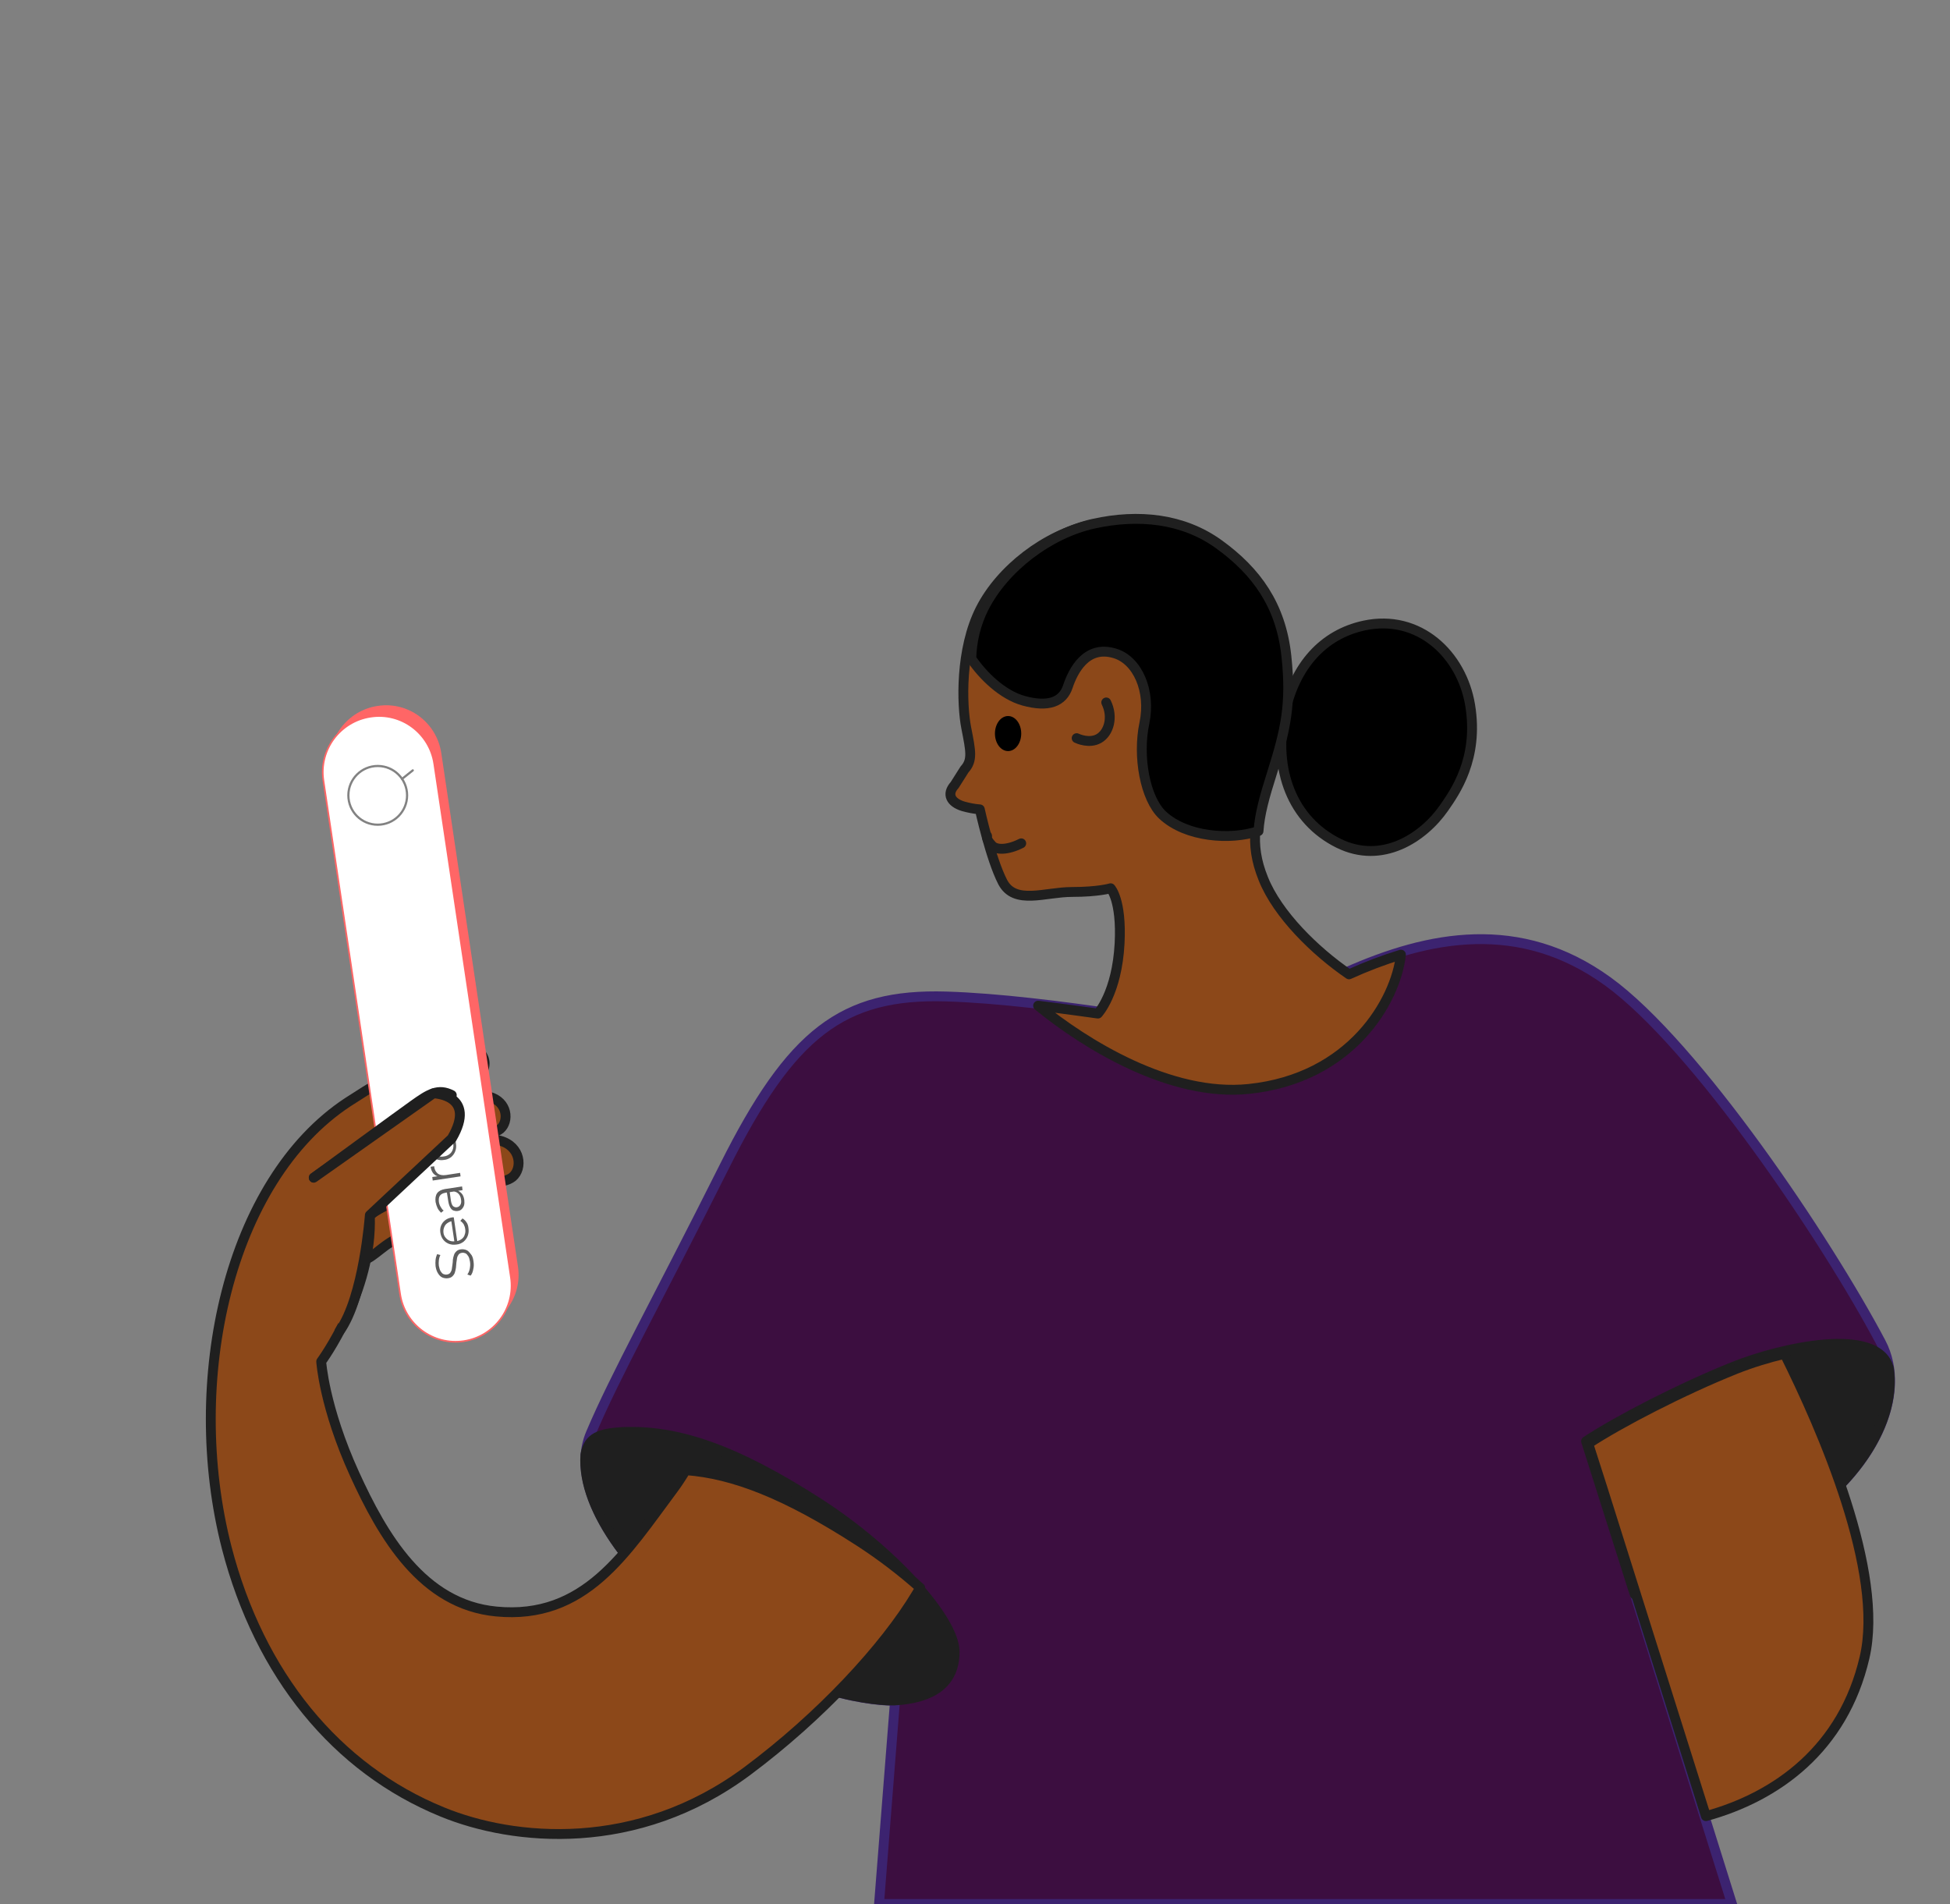 <?xml version="1.0" encoding="utf-8"?>
<!-- Generator: Adobe Illustrator 24.3.0, SVG Export Plug-In . SVG Version: 6.00 Build 0)  -->
<svg version="1.1" id="Layer_1" xmlns="http://www.w3.org/2000/svg" xmlns:xlink="http://www.w3.org/1999/xlink" x="0px" y="0px"
	 viewBox="0 0 890 869" style="enable-background:new 0 0 890 869;" xml:space="preserve">
<rect x="0" y="0" width="890" height="869" fill="#808080" stroke="none"/>
<style type="text/css">
	.st0{fill:#3C0E40;stroke:#3C2370;stroke-width:4.5;stroke-miterlimit:10;}
	.st1{fill:#1F1F1F;stroke:#1F1F1F;stroke-width:4.5;stroke-linecap:round;stroke-linejoin:round;}
	.st2{stroke:#1F1F1F;stroke-width:4.5;stroke-linecap:round;stroke-linejoin:round;}
	.st3{fill:#8C4819;stroke:#1F1F1F;stroke-width:4.5;stroke-linecap:round;stroke-linejoin:round;}
	.st4{fill:#FF6666;}
	.st5{fill:#FFFFFF;stroke:#FF6666;stroke-width:0.75;stroke-linecap:round;stroke-linejoin:round;}
	.st6{fill:#FFFFFF;stroke:#828282;stroke-linecap:round;stroke-linejoin:round;}
	.st7{fill:#5E5E5E;}
	.st8{fill:none;stroke:#1F1F1F;stroke-width:4.5;stroke-linecap:round;stroke-linejoin:round;}
</style>
<g>
	<path class="st0" d="M819.6,694.5c-41.6,27.7-73.4,33.2-73.4,33.2L790.5,869H401.2l7.3-92.8c0,0-37.3,1.7-86.9-32.9
		c-34.3-23.9-63.1-62.7-52-89s30.5-61,61-121.9c30.5-61,54-79,101.2-77.6S552.2,470,552.2,470s24.9-9.7,62.4-26.3
		c37.4-16.6,79-24.9,119.2,4.2c40.2,29.1,100.1,118.3,124.7,164.9C870.8,636.2,855.2,670.7,819.6,694.5z"/>
	<path class="st1" d="M267.2,663.9c-2,25.5,24,58.2,54.2,79.3c49.7,34.6,86.9,32.9,86.9,32.9c17-1,27.4-7.6,27.4-22.2
		s-27.8-45.8-61.7-67.7c-39.1-25.2-65.4-33.7-90.1-32.6C273.9,654.2,268.5,656,267.2,663.9L267.2,663.9z"/>
	<path class="st1" d="M746.1,727.7c6.5-1.4,36.9-8.9,73.4-33.2c30-20,45.9-47.7,42.6-70c-5.2-19.4-49.3-9.4-71-0.7
		c-24.2,9.7-52.8,24.5-67.2,34L746.1,727.7z"/>
	<g>
		<path class="st2" d="M586.3,325.9c4.6-22.1,17.7-36.4,36.3-40.4c25.1-5.4,44.6,13.3,48.4,36.4c4,24.3-6.9,39.6-11.9,46.8
			c-9.6,13.8-28.4,25.9-48.1,16.2C589.7,374.4,581.1,351.2,586.3,325.9L586.3,325.9z"/>
		<path class="st3" d="M435.7,358.3c-3.8,4.2-1.7,8,3.9,9.7c2.5,0.7,5,1.2,7.6,1.4c0,0,4.9,22.4,10.4,33.1
			c5.5,10.7,19.4,4.6,31.6,4.6s17.7-1.7,17.7-1.7s5.1,5.3,4.1,25.1c-1.2,22.9-9.9,32.1-9.9,32.1s-17.1-2.4-27.3-3.6
			c21.4,17.5,60.3,41.7,96.1,38c46.8-4.8,67.2-40.3,69.5-61.3c-8.1,2.5-16,5.5-23.7,9c-15.6-10.7-32.6-27.4-39.1-43.6
			c-6.6-16.3-3.8-27.8,2.4-47.5s9-31.5,6.6-53.7c-2.5-23-13.6-38.5-30.8-50.9c-16.3-11.8-36.7-13.9-57.1-9.4s-40.9,20.1-50.2,38.4
			s-8.6,43.5-6.5,54.2s3,14.8-0.8,19L435.7,358.3z M731.3,678.9l47.3,150c32.4-8.9,62.7-30.8,72.4-72.4
			c9.1-39.1-19.3-104.1-36.5-138.6c-7.6,1.8-15.1,4.1-22.4,7c-24.2,9.7-52.8,24.5-67.2,34L731.3,678.9L731.3,678.9z"/>
		<path class="st2" d="M467.1,319.8c11.5,3.2,18,0.5,20.3-6.5c2.3-6.9,8.3-19.1,21.4-15.1c10.4,3.1,16.6,17.2,13.5,31.9
			c-3.2,15.1,0.3,34.4,8.3,41.9c10.8,10.1,30.9,11.6,43.8,7.3c0.5-7.7,2.8-15.9,6.1-26.3c6.2-19.7,9-31.5,6.6-53.7
			c-2.5-23-13.6-38.5-30.8-50.9c-16.3-11.8-36.7-13.9-57.1-9.4c-20.4,4.5-40.9,20.1-50.2,38.5c-3.6,7.2-5.5,15.1-5.7,23.1
			C448.6,308.4,457.5,317.1,467.1,319.8z"/>
		<ellipse cx="460.1" cy="334.8" rx="6" ry="8"/>
		<path class="st3" d="M504.9,320.6c3.3,6.7,1.2,13.9-3.4,16.5c-4.3,2.4-9.5,0.1-10.1-0.2"/>
		<path class="st3" d="M466.1,384.9c-6.3,3.2-11.8,3.2-13.6,0.7c-0.4-0.5-2.3-2.2-2-4.1"/>
	</g>
	<g>
		<path class="st3" d="M210.4,537.3c-7.6-0.5-14.3,2.8-24.2,5.1s-21.6,6.2-29.8,13.6c-9.5,8.5-2.3,21.9,6.2,20.3
			c7.7-1.5,9.9-6.5,18.7-11.1c8.8-4.6,15.2-7.4,22.9-8.5c6.4-1,14.8-4.6,15.7-8.8C221,542.6,219.2,537.8,210.4,537.3L210.4,537.3z"
			/>
		<path class="st3" d="M147.3,546.8c0.3,10.4,12.2,14.8,21.5,7.8s34.4-16,43.8-14.8c5.7,0.8,17.4,0.6,21.3-2.6
			c4.7-3.9,3.9-14-5.7-16.6c-11.2-3-30.8-2.3-47.7,2.3C157.9,529.2,147.1,536.5,147.3,546.8z"/>
		<path class="st3" d="M180.7,502.7c-20.1,5.6-29.8,12-29.5,21.2s10.9,13.2,19.2,6.9s30.7-14.3,39-13.2c5.1,0.7,15.5,0.5,18.9-2.3
			c4.1-3.5,3.5-12.5-5.1-14.8C213.2,497.9,195.7,498.6,180.7,502.7L180.7,502.7z"/>
		<path class="st3" d="M158.8,503c-54.5,35.8-74.9,127.4-55.3,203.5c15,57.8,49.9,100.7,98.4,120.5c32.4,13.3,88.7,18.9,139.2-18.7
			c33.3-24.8,62.6-56.3,77.4-81.1l1.5-2.5c-8.8-7.8-18.1-14.9-28-21.3c-33.3-21.5-57.3-30.8-79-32.4c-2,3.3-3.9,6.2-5.7,8.6
			c-21.7,29.1-40.3,59.8-80.8,55.9c-33.7-3.2-51.8-34.5-64.7-62.8c-13.9-30.5-15.2-51.3-15.2-51.3s23.5-31.8,22.2-66.5
			c0,0,22.8-22.2,37-34.8c6.5-5.8,6-15.5,0-18.8c0,0,5.4-3.8,11.5-8.8c7.6-6.2,3.5-15.7-7.6-14.8C199.9,478.6,179,489.8,158.8,503
			L158.8,503z"/>
		<g>
			<path class="st4" d="M201.4,343.7l35,234.4c2.1,14-7.6,27-21.5,29.1h0c-14,2.1-27-7.6-29.1-21.5l-35-234.4
				c-2.1-14,7.6-27,21.5-29.1h0C186.3,320,199.3,329.7,201.4,343.7z"/>
			<path class="st5" d="M198.2,348.6l35,234.4c2.1,14-7.6,27-21.5,29.1h0c-14,2.1-27-7.6-29.1-21.5l-35-234.4
				c-2.1-14,7.6-27,21.5-29.1h0C183.1,324.9,196.1,334.6,198.2,348.6z"/>
			<g>
				<circle class="st6" cx="172.4" cy="363" r="13.4"/>
				<line class="st6" x1="183.5" y1="355.5" x2="188.4" y2="351.6"/>
			</g>
			<g>
				<g>
					<path class="st7" d="M216.1,575.6c0.2,1.3,0.2,2.5-0.1,3.7c-0.2,1.2-0.6,2.2-1.2,2.9l-1.5-0.5c0.5-0.7,0.9-1.6,1.1-2.6
						c0.2-1.1,0.3-2.2,0.1-3.3c-0.2-1.1-0.4-1.9-0.8-2.5c-0.4-0.6-0.8-1.1-1.3-1.3c-0.5-0.2-1-0.3-1.6-0.2c-0.7,0.1-1.2,0.4-1.5,0.8
						c-0.3,0.4-0.6,1-0.7,1.6c-0.1,0.6-0.2,1.4-0.3,2.1c-0.1,0.8-0.1,1.5-0.2,2.3c-0.1,0.8-0.3,1.5-0.5,2.2
						c-0.2,0.7-0.6,1.2-1.1,1.7c-0.5,0.5-1.2,0.8-2.1,0.9c-0.8,0.1-1.6,0-2.4-0.3c-0.8-0.3-1.4-0.9-2-1.8c-0.6-0.9-1-2-1.2-3.4
						c-0.1-1-0.1-1.9,0-2.9c0.1-1,0.4-1.8,0.7-2.6l1.5,0.4c-0.4,0.8-0.6,1.6-0.7,2.5c-0.1,0.8-0.1,1.7,0,2.4c0.2,1,0.4,1.8,0.8,2.5
						c0.4,0.6,0.8,1.1,1.3,1.3c0.5,0.2,1,0.3,1.6,0.2c0.7-0.1,1.2-0.4,1.5-0.8c0.3-0.4,0.6-1,0.7-1.6c0.1-0.7,0.2-1.4,0.3-2.1
						c0.1-0.8,0.2-1.5,0.2-2.3c0.1-0.8,0.3-1.5,0.5-2.1c0.2-0.7,0.6-1.2,1.1-1.7c0.5-0.5,1.2-0.8,2.1-0.9c0.8-0.1,1.6,0,2.4,0.3
						s1.4,1,2,1.8C215.5,573,215.9,574.1,216.1,575.6z"/>
					<path class="st7" d="M213.8,560.4c0.2,1.3,0.1,2.5-0.3,3.6c-0.4,1.1-1.1,2-1.9,2.7c-0.9,0.7-2,1.2-3.2,1.3
						c-1.3,0.2-2.4,0.1-3.5-0.3c-1-0.4-1.9-1-2.6-1.9c-0.7-0.9-1.1-1.9-1.3-3.1c-0.2-1.2-0.1-2.3,0.3-3.3c0.4-1,1-1.8,1.9-2.5
						c0.9-0.7,2-1.1,3.3-1.3c0.1,0,0.2,0,0.3,0c0.1,0,0.2,0,0.3,0l1.6,11l-1.3,0.2l-1.5-10.1l0.6,0.6c-0.9,0.1-1.7,0.5-2.4,1
						s-1.1,1.1-1.4,1.9s-0.4,1.5-0.3,2.4c0.1,0.9,0.4,1.6,1,2.3c0.5,0.6,1.1,1.1,1.9,1.4c0.8,0.3,1.6,0.3,2.6,0.2l0.3,0
						c1-0.1,1.8-0.5,2.5-1s1.2-1.2,1.4-2c0.3-0.8,0.4-1.7,0.2-2.7c-0.1-0.8-0.4-1.5-0.7-2.1c-0.4-0.6-0.9-1.1-1.5-1.5l1-1.1
						c0.8,0.5,1.4,1.1,1.9,1.9C213.3,558.4,213.7,559.3,213.8,560.4z"/>
					<path class="st7" d="M211.1,543.2l-2.8,0.4l-0.4,0.1l-4.7,0.7c-1.1,0.2-1.9,0.6-2.4,1.3c-0.5,0.7-0.6,1.6-0.5,2.8
						c0.1,0.8,0.4,1.6,0.8,2.3c0.4,0.7,0.8,1.3,1.4,1.7l-1.2,1c-0.6-0.6-1.2-1.3-1.6-2.1c-0.4-0.9-0.7-1.8-0.9-2.8
						c-0.2-1.6,0-3,0.7-4c0.7-1,1.9-1.6,3.5-1.9l7.9-1.2L211.1,543.2z M211.9,547.6c0.1,1,0.1,1.8-0.1,2.5c-0.2,0.7-0.6,1.3-1.1,1.8
						c-0.5,0.5-1.1,0.7-1.8,0.8c-0.7,0.1-1.3,0-1.9-0.2c-0.6-0.2-1.1-0.7-1.5-1.4c-0.4-0.7-0.7-1.6-0.9-2.8l-0.7-4.4l1.3-0.2
						l0.6,4.3c0.2,1.2,0.5,2,1,2.5c0.5,0.4,1.1,0.6,1.7,0.5c0.7-0.1,1.3-0.5,1.6-1.1c0.4-0.6,0.5-1.5,0.3-2.5c-0.1-1-0.5-1.8-1-2.4
						c-0.5-0.6-1.3-1.1-2.2-1.2l1.1-0.6c0.9,0.2,1.6,0.7,2.3,1.4S211.7,546.4,211.9,547.6z"/>
					<path class="st7" d="M210.2,536.9l-12.7,1.9l-0.2-1.6l3.5-0.5l-0.6,0.3c-1-0.2-1.8-0.7-2.5-1.5c-0.6-0.8-1-1.8-1.2-3l1.7-0.2
						c0,0.1,0,0.1,0,0.2c0,0.1,0,0.1,0,0.2c0.2,1.3,0.8,2.3,1.7,3c0.9,0.6,2.1,0.8,3.6,0.6l6.5-1L210.2,536.9z"/>
					<path class="st7" d="M208.1,521.9c0.2,1.3,0.1,2.4-0.3,3.5c-0.4,1.1-1.1,2-1.9,2.7c-0.9,0.7-2,1.2-3.2,1.3
						c-1.3,0.2-2.4,0.1-3.5-0.3c-1.1-0.4-1.9-1.1-2.6-2c-0.7-0.9-1.1-2-1.3-3.2c-0.2-1.1-0.1-2.1,0.2-3s0.8-1.7,1.6-2.3l1.1,1.2
						c-0.6,0.5-1,1.1-1.2,1.8c-0.2,0.7-0.3,1.4-0.1,2.2c0.1,0.9,0.5,1.7,1,2.3c0.5,0.7,1.2,1.1,2,1.5c0.8,0.3,1.7,0.4,2.7,0.2
						c1-0.1,1.8-0.5,2.5-1c0.7-0.5,1.2-1.2,1.5-2c0.3-0.8,0.4-1.6,0.3-2.5c-0.1-0.8-0.4-1.4-0.8-2c-0.4-0.6-0.9-1.1-1.6-1.4l0.7-1.4
						c0.9,0.4,1.6,1,2.2,1.8S207.9,520.8,208.1,521.9z"/>
					<path class="st7" d="M192.9,509c-0.2-1-0.1-2,0.2-2.8c0.3-0.8,0.8-1.5,1.5-2.1c0.7-0.6,1.7-0.9,2.9-1.1l7.4-1.1l0.3,1.7
						l-7.2,1.1c-1.3,0.2-2.3,0.7-2.9,1.5c-0.6,0.8-0.8,1.8-0.6,3c0.1,0.9,0.4,1.7,0.9,2.3c0.5,0.6,1.1,1.1,1.8,1.3
						c0.7,0.3,1.6,0.3,2.6,0.2l6.7-1l0.3,1.7l-17.9,2.7l-0.3-1.7l8.7-1.3l-0.6,0.4c-1-0.3-1.8-0.8-2.5-1.6
						C193.5,511.3,193.1,510.3,192.9,509z"/>
				</g>
			</g>
		</g>
		<path class="st8" d="M143.2,537.5c0,0,38.8-28.4,45.7-33.3s11.1-7.6,17.3-4.4"/>
		<path class="st3" d="M143.2,537.5l54.6-38.5c0,0,20.2,0.5,8.4,20.6l-37.4,35c0,0-2.7,37.5-13.8,52.9"/>
	</g>
</g>
</svg>
